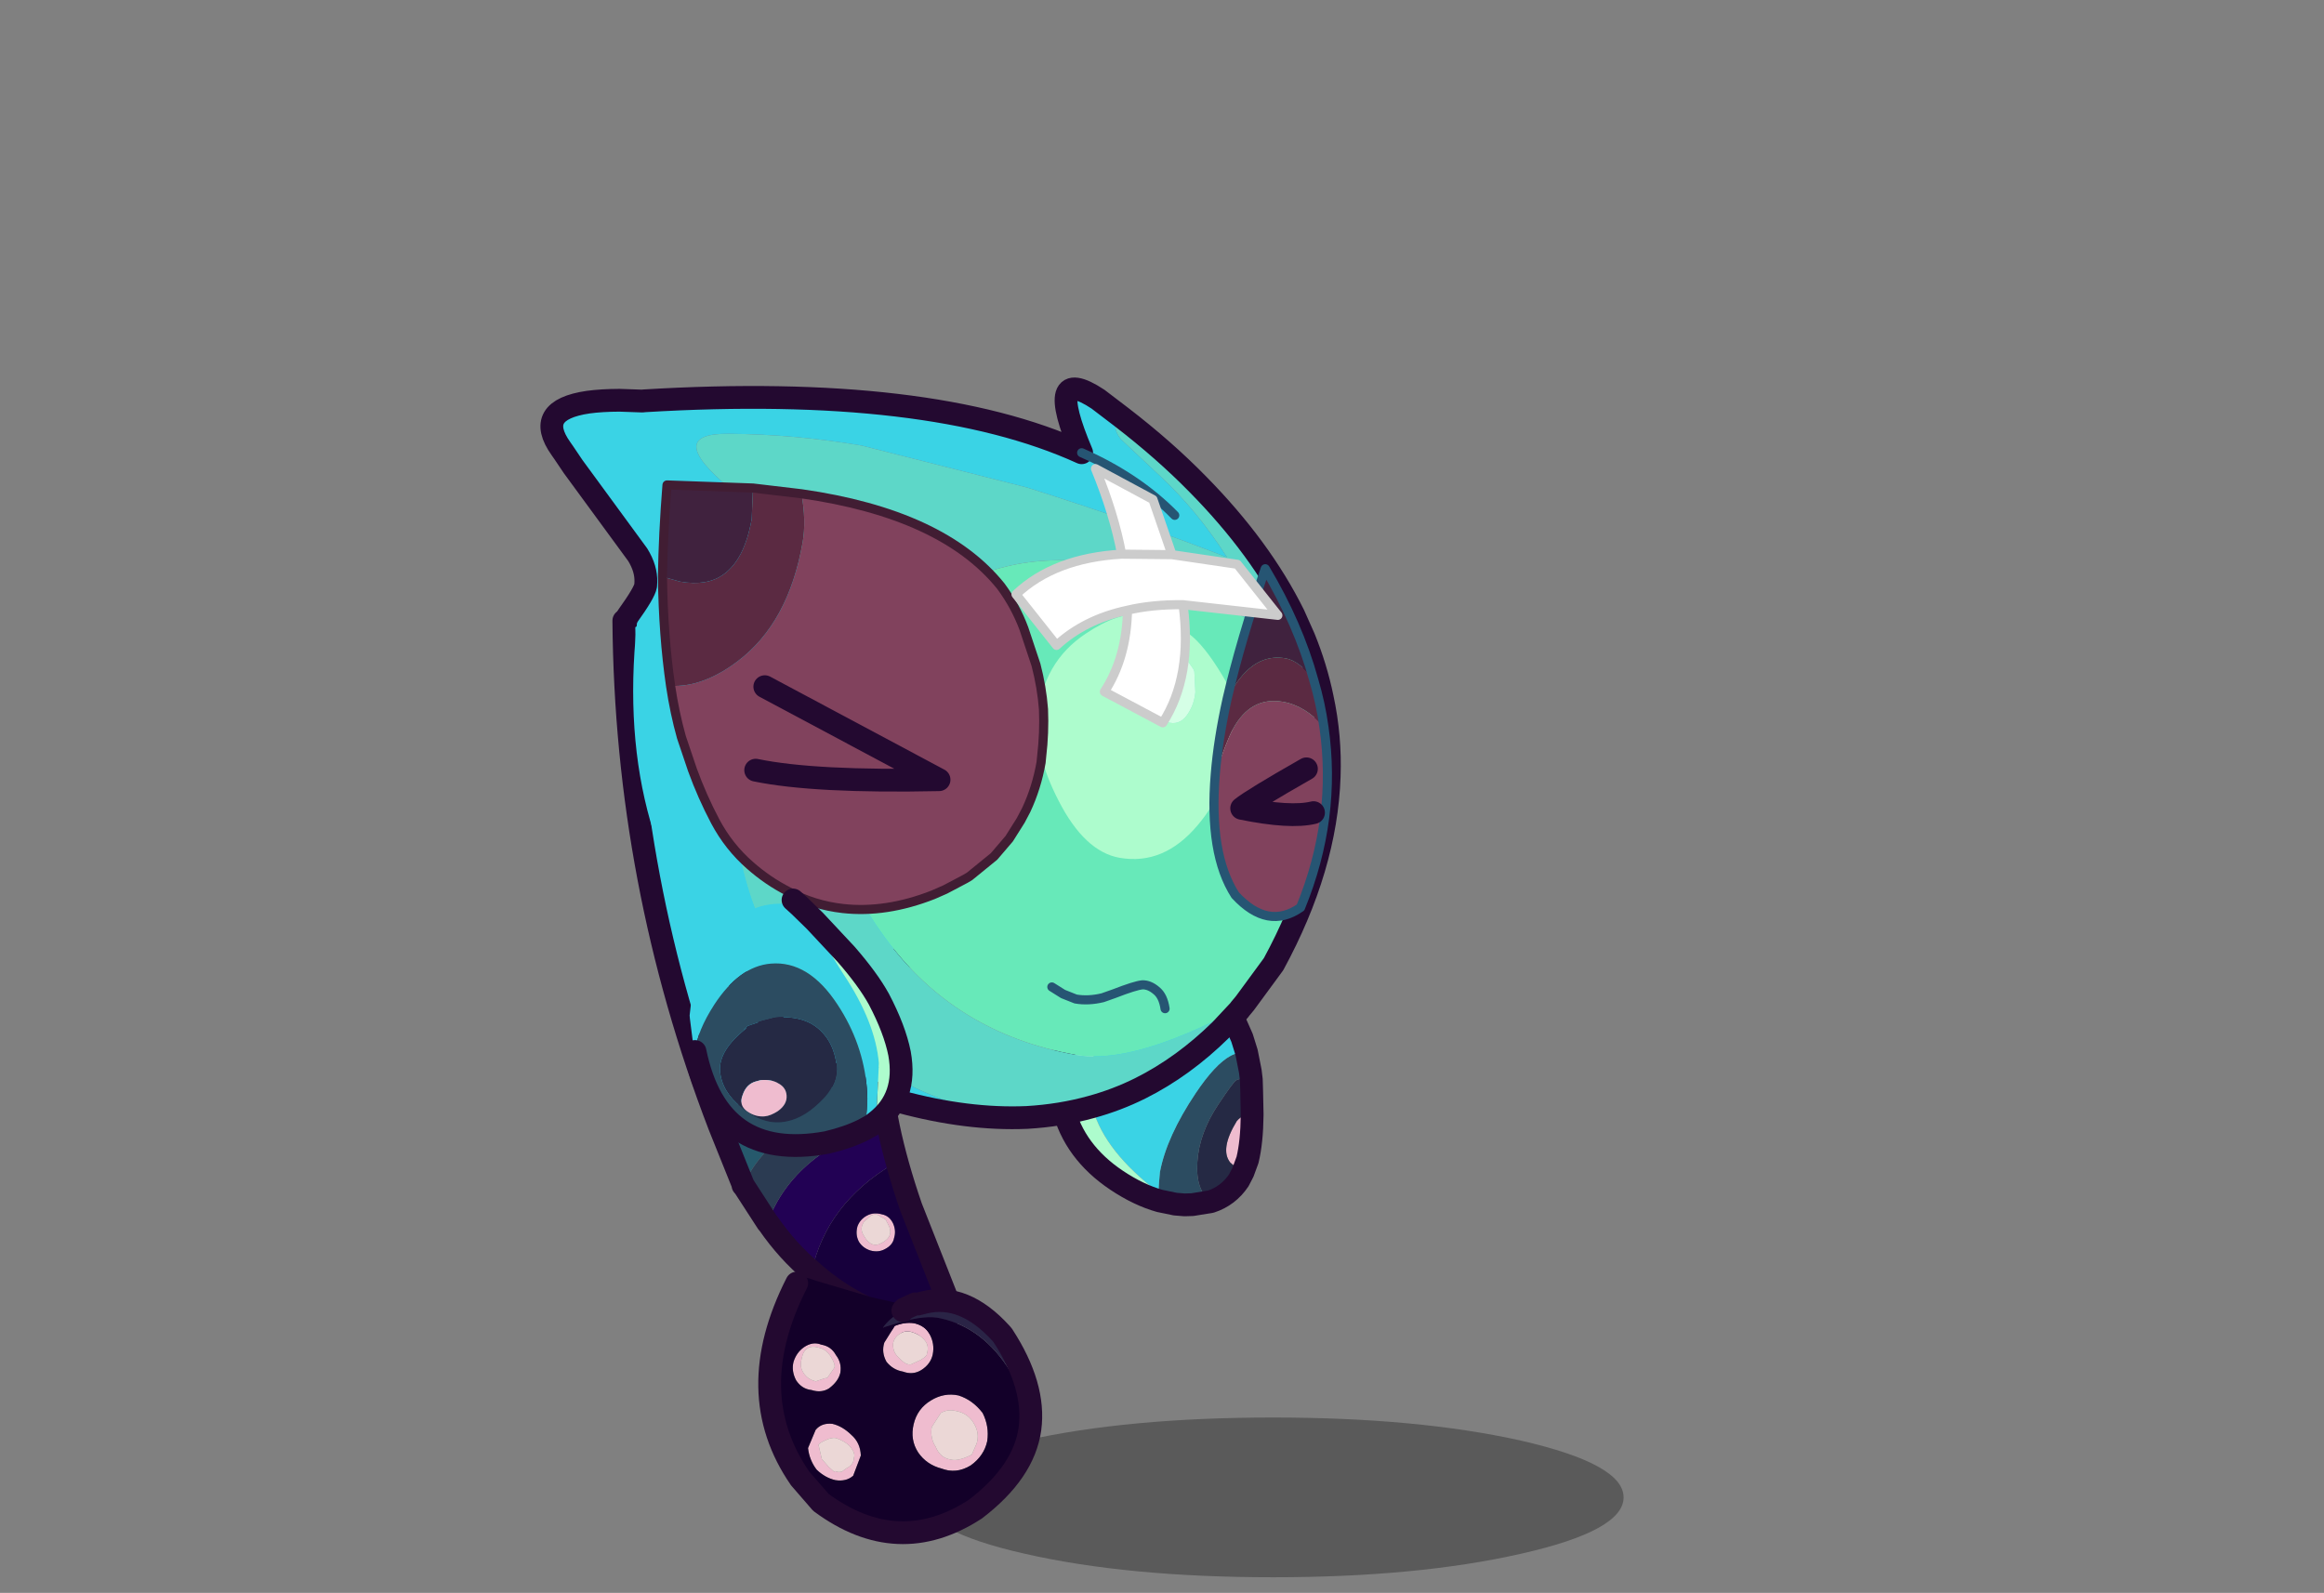 <?xml version="1.0" encoding="UTF-8" standalone="no"?>
<svg xmlns:ffdec="https://www.free-decompiler.com/flash" xmlns:xlink="http://www.w3.org/1999/xlink" ffdec:objectType="frame" height="174.85px" width="255.05px" xmlns="http://www.w3.org/2000/svg">
  <rect width="100%" height="100%" fill="#808080" stroke="none"/>
  <g transform="matrix(1.0, 0.0, 0.0, 1.0, 159.25, 30.25)">
    <use ffdec:characterId="1" height="19.7" transform="matrix(1.019, 0.0, 0.0, 0.89, -58.0, 125.35)" width="75.5" xlink:href="#shape0"/>
    <use ffdec:characterId="86" height="84.1" transform="matrix(0.47, -0.883, 0.883, 0.47, -127.964, 105.066)" width="105.6" xlink:href="#shape1"/>
    <use ffdec:characterId="3" height="25.15" transform="matrix(0.831, 0.556, -0.556, 0.831, -35.344, 71.466)" width="26.75" xlink:href="#shape2"/>
    <use ffdec:characterId="37" height="83.15" transform="matrix(0.985, 0.173, -0.173, 0.985, -97.314, 1.302)" width="93.55" xlink:href="#shape3"/>
    <use ffdec:characterId="38" height="3.85" transform="matrix(0.985, 0.173, -0.173, 0.985, -43.874, 75.538)" width="13.65" xlink:href="#shape4"/>
    <use ffdec:characterId="39" height="26.6" transform="matrix(0.985, 0.173, -0.173, 0.985, -43.159, 35.709)" width="21.6" xlink:href="#shape5"/>
    <use ffdec:characterId="85" height="53.4" transform="matrix(0.985, 0.173, -0.173, 0.985, -84.742, 12.653)" width="78.45" xlink:href="#shape6"/>
    <use ffdec:characterId="8" height="24.9" transform="matrix(-0.086, -0.996, 0.996, -0.086, -83.139, 97.781)" width="29.45" xlink:href="#shape7"/>
  </g>
  <defs>
    <g id="shape0" transform="matrix(1.0, 0.0, 0.0, 1.0, 0.0, 0.0)">
      <path d="M75.5 9.85 Q75.5 13.95 64.45 16.8 53.3 19.7 37.75 19.7 22.1 19.7 11.0 16.8 0.0 13.95 0.0 9.85 0.0 5.75 11.0 2.85 22.1 0.0 37.75 0.0 53.3 0.0 64.45 2.85 75.5 5.75 75.5 9.85" fill="#000000" fill-opacity="0.298" fill-rule="evenodd" stroke="none"/>
    </g>
    <g id="shape1" transform="matrix(1.0, 0.0, 0.0, 1.0, 7.3, 10.8)">
      <path d="M25.45 25.75 Q44.2 4.15 69.45 -9.55 87.6 1.7 93.05 9.25 98.8 17.15 96.25 17.3 L93.85 19.9 Q81.75 32.3 67.15 33.05 L65.3 33.45 53.85 34.2 Q43.05 34.4 40.3 37.8 34.25 27.0 25.45 25.75 M67.15 33.05 Q84.85 28.7 93.85 19.9 84.85 28.7 67.15 33.05" fill="#3ad3e5" fill-rule="evenodd" stroke="none"/>
      <path d="M16.1 42.2 Q16.8 38.85 18.5 35.55 L18.55 35.4 Q26.85 34.3 34.35 41.85 32.35 42.55 30.7 44.55 23.45 40.15 16.1 42.2" fill="#220154" fill-rule="evenodd" stroke="none"/>
      <path d="M20.9 31.1 L24.25 25.6 25.45 25.75 Q34.25 27.0 40.3 37.8 38.0 37.15 36.85 40.0 29.45 30.75 20.95 31.1 L20.9 31.1 M20.95 31.1 L25.45 25.75 20.95 31.1" fill="#26596c" fill-rule="evenodd" stroke="none"/>
      <path d="M18.55 35.4 L20.8 31.35 20.9 31.1 20.95 31.1 Q29.45 30.75 36.85 40.0 35.15 39.6 34.35 41.85 26.85 34.3 18.55 35.4 M20.95 31.1 L20.8 31.35 20.95 31.1" fill="#2b3b52" fill-rule="evenodd" stroke="none"/>
      <path d="M24.4 44.7 Q25.05 45.15 25.25 46.05 25.5 46.85 24.95 47.6 24.4 48.3 23.6 48.45 22.85 48.7 22.05 48.15 21.35 47.7 21.15 46.8 21.0 45.95 21.4 45.25 21.9 44.5 22.85 44.3 23.7 44.2 24.4 44.7 M24.95 46.05 Q25.1 45.45 24.55 45.05 L23.6 44.7 Q22.7 44.6 22.25 45.4 21.35 46.8 22.45 47.5 23.8 48.45 24.65 47.1 L24.95 46.65 24.95 46.05" fill="#efbccf" fill-rule="evenodd" stroke="none"/>
      <path d="M27.45 48.5 L19.35 58.0 Q16.3 56.35 15.8 52.95 14.8 47.5 16.1 42.2 23.45 40.15 30.7 44.55 L30.25 45.15 27.45 48.5 M24.4 44.7 Q23.7 44.2 22.85 44.3 21.9 44.5 21.4 45.25 21.0 45.95 21.15 46.8 21.35 47.7 22.05 48.15 22.85 48.7 23.6 48.45 24.4 48.3 24.95 47.6 25.5 46.85 25.25 46.05 25.05 45.15 24.4 44.7" fill="#17003c" fill-rule="evenodd" stroke="none"/>
      <path d="M24.95 46.05 L24.95 46.65 24.65 47.1 Q23.8 48.45 22.45 47.5 21.35 46.8 22.25 45.4 22.7 44.6 23.6 44.7 L24.55 45.05 Q25.1 45.45 24.95 46.05" fill="#ebd7d6" fill-rule="evenodd" stroke="none"/>
      <path d="M25.45 25.75 Q44.2 4.15 69.45 -9.55 87.6 1.7 93.05 9.25 98.8 17.15 96.25 17.3 L93.85 19.9 Q84.85 28.7 67.15 33.05 L65.3 33.45 Q59.1 34.7 50.35 34.75 45.6 34.8 40.3 37.8 34.25 41.2 27.45 48.5 L19.35 58.0 Q16.3 56.35 15.8 52.95 14.8 47.5 16.1 42.2 16.8 38.85 18.5 35.55 L18.55 35.4 20.8 31.35 20.9 31.1 M25.45 25.75 L20.95 31.1 20.8 31.35" fill="none" stroke="#230930" stroke-linecap="round" stroke-linejoin="round" stroke-width="2.5"/>
      <path d="M4.6 48.3 Q4.2 47.3 4.75 46.3 5.4 45.35 6.4 45.1 7.45 44.9 8.35 45.35 9.4 45.9 9.5 46.9 9.85 47.95 9.25 48.85 8.8 49.85 7.75 50.2 6.8 50.45 5.65 49.9 4.8 49.4 4.6 48.3 M7.2 45.7 Q6.35 45.9 6.0 46.4 5.4 47.2 5.65 48.2 L5.65 48.25 6.4 48.95 6.6 49.2 7.9 49.35 Q8.25 49.4 8.8 48.5 9.3 47.6 9.1 46.9 8.8 45.25 7.2 45.7 M13.3 53.8 Q12.45 54.2 12.25 55.05 11.85 56.15 12.2 56.6 L13.2 57.35 Q13.9 57.75 14.05 57.6 14.95 57.45 15.25 56.7 15.6 55.85 15.35 54.85 15.15 54.25 14.75 54.05 14.05 53.55 13.3 53.8 M12.95 52.9 L15.1 53.05 Q16.0 53.8 16.35 54.75 16.7 55.95 16.1 56.85 15.45 57.85 14.3 58.2 13.25 58.5 12.2 57.9 11.25 57.35 11.1 56.2 10.75 55.15 11.2 54.1 11.85 53.1 12.95 52.9 M1.2 53.1 Q1.0 52.6 0.4 52.2 -0.1 51.8 -0.35 51.8 L-1.55 52.85 -1.95 53.9 -2.15 54.7 -2.05 54.75 -1.95 55.15 -1.75 55.45 Q-1.6 55.5 -1.2 55.7 -0.45 56.25 0.2 55.9 0.7 55.85 1.05 55.1 1.4 54.3 1.2 53.1 M6.55 59.95 Q8.25 59.5 9.75 60.4 11.2 61.25 11.65 62.8 11.95 64.4 11.2 66.05 10.25 67.4 8.7 67.95 7.1 68.4 5.5 67.6 3.9 66.65 3.7 64.95 3.3 63.3 4.05 61.85 4.85 60.4 6.55 59.95 M0.95 50.75 Q1.95 50.95 2.4 52.05 2.7 53.15 2.3 54.5 2.0 55.75 0.8 56.45 L-1.55 56.75 Q-2.5 56.4 -2.9 55.25 -3.2 54.15 -2.85 52.9 -2.3 51.7 -1.2 50.95 L0.95 50.75 M5.5 63.25 Q4.65 64.25 5.05 65.4 5.25 66.2 6.6 67.15 L7.9 67.05 Q9.05 66.85 9.7 65.8 10.45 64.65 10.0 63.3 9.8 62.5 9.05 62.0 L7.2 61.85 Q6.05 62.25 5.5 63.25" fill="#efbccf" fill-rule="evenodd" stroke="none"/>
      <path d="M4.6 48.3 Q4.8 49.4 5.65 49.9 6.8 50.45 7.75 50.2 8.8 49.85 9.25 48.85 9.85 47.95 9.5 46.9 9.4 45.9 8.35 45.35 7.45 44.9 6.4 45.1 5.4 45.35 4.75 46.3 4.2 47.3 4.6 48.3 M14.2 41.35 Q15.2 41.0 15.4 43.0 L16.7 49.4 17.7 53.05 17.0 53.05 Q15.6 52.15 14.35 52.0 L15.7 53.35 Q17.8 55.5 18.2 57.1 19.5 61.7 16.65 66.6 14.75 69.95 12.1 71.45 7.6 73.1 1.5 70.3 -7.35 65.4 -5.8 55.0 L-4.55 51.75 Q0.7 41.6 14.2 41.35 M12.95 52.9 Q11.85 53.1 11.2 54.1 10.75 55.15 11.1 56.2 11.25 57.35 12.2 57.9 13.25 58.5 14.3 58.2 15.45 57.85 16.1 56.85 16.7 55.95 16.35 54.75 16.0 53.8 15.1 53.05 L12.95 52.9 M0.95 50.75 L-1.2 50.95 Q-2.3 51.7 -2.85 52.9 -3.2 54.15 -2.9 55.25 -2.5 56.4 -1.55 56.75 L0.8 56.45 Q2.0 55.75 2.3 54.5 2.7 53.15 2.4 52.05 1.95 50.95 0.95 50.75 M6.55 59.95 Q4.85 60.4 4.05 61.85 3.3 63.3 3.7 64.95 3.9 66.65 5.5 67.6 7.1 68.4 8.7 67.95 10.25 67.4 11.2 66.05 11.95 64.4 11.65 62.8 11.2 61.25 9.75 60.4 8.25 59.5 6.55 59.95" fill="#130029" fill-rule="evenodd" stroke="none"/>
      <path d="M7.2 45.7 Q8.8 45.25 9.1 46.9 9.3 47.6 8.8 48.5 8.25 49.4 7.9 49.35 L6.6 49.2 6.4 48.95 5.65 48.25 5.65 48.2 Q5.4 47.2 6.0 46.4 6.35 45.9 7.2 45.7 M13.3 53.8 Q14.05 53.55 14.75 54.05 15.15 54.25 15.35 54.85 15.6 55.85 15.25 56.7 14.95 57.45 14.05 57.6 13.9 57.75 13.2 57.35 L12.2 56.6 Q11.85 56.15 12.25 55.05 12.45 54.2 13.3 53.8 M1.2 53.1 Q1.4 54.3 1.05 55.1 0.7 55.85 0.2 55.9 -0.45 56.25 -1.2 55.7 -1.6 55.5 -1.75 55.45 L-1.95 55.15 -2.05 54.75 -2.15 54.7 -1.95 53.9 -1.55 52.85 -0.35 51.8 Q-0.1 51.8 0.4 52.2 1.0 52.6 1.2 53.1 M5.5 63.25 Q6.05 62.25 7.2 61.85 L9.05 62.0 Q9.8 62.5 10.0 63.3 10.45 64.65 9.7 65.8 9.05 66.85 7.9 67.05 L6.6 67.15 Q5.25 66.2 5.05 65.4 4.65 64.25 5.5 63.25" fill="#ebd7d6" fill-rule="evenodd" stroke="none"/>
      <path d="M17.0 53.05 L17.25 53.1 18.3 53.9 17.75 54.3 18.4 54.15 18.9 54.7 Q21.9 58.05 19.85 63.75 L19.75 64.0 Q16.55 69.8 12.1 71.45 14.75 69.95 16.65 66.6 19.5 61.7 18.2 57.1 17.8 55.5 15.7 53.35 L14.35 52.0 Q15.6 52.15 17.0 53.05" fill="#2a2446" fill-rule="evenodd" stroke="none"/>
      <path d="M17.0 53.05 L17.25 53.1 18.3 53.9 18.4 54.15 18.9 54.7 Q21.9 58.05 19.85 63.75 L19.75 64.0 Q16.55 69.8 12.1 71.45 7.6 73.1 1.5 70.3 -7.35 65.4 -5.8 55.0 L-4.55 51.75 Q0.7 41.6 14.2 41.35" fill="none" stroke="#230930" stroke-linecap="round" stroke-linejoin="round" stroke-width="2.5"/>
    </g>
    <g id="shape2" transform="matrix(1.0, 0.0, 0.0, 1.0, 1.25, 1.25)">
      <path d="M24.15 14.3 L22.4 14.1 Q20.6 13.55 20.45 9.9 20.6 8.85 21.4 8.3 L21.5 8.45 Q23.1 10.9 23.8 12.8 L24.15 14.25 24.15 14.3" fill="#efbccf" fill-rule="evenodd" stroke="none"/>
      <path d="M21.4 8.3 Q20.6 8.85 20.45 9.9 20.6 13.55 22.4 14.1 L24.15 14.3 24.25 15.2 Q24.25 17.25 23.0 18.85 20.9 18.75 19.35 16.05 17.75 13.3 17.75 9.5 17.75 6.55 17.9 6.25 18.1 5.75 19.25 5.25 L20.0 6.3 21.4 8.3" fill="#252944" fill-rule="evenodd" stroke="none"/>
      <path d="M19.25 5.25 Q18.1 5.75 17.9 6.25 17.75 6.55 17.75 9.5 17.75 13.3 19.35 16.05 20.9 18.75 23.0 18.85 L21.5 20.25 20.8 20.75 19.9 21.25 18.3 21.9 17.65 21.2 17.1 20.25 16.55 19.25 Q15.0 15.6 15.0 9.9 15.0 6.05 15.9 4.35 16.35 3.5 17.15 3.05 L18.65 4.55 19.25 5.25" fill="#2c4c61" fill-rule="evenodd" stroke="none"/>
      <path d="M5.6 1.35 Q6.35 0.85 7.2 0.55 L12.5 0.25 Q13.5 0.55 14.35 1.05 L15.85 2.0 17.15 3.05 Q16.35 3.5 15.9 4.35 15.0 6.05 15.0 9.9 15.0 15.6 16.55 19.25 L17.1 20.25 17.65 21.2 Q10.35 20.75 6.65 17.65 2.7 14.3 2.7 7.55 2.7 6.4 4.45 3.2 L5.6 1.35" fill="#3ad3e5" fill-rule="evenodd" stroke="none"/>
      <path d="M18.3 21.9 Q16.0 22.65 13.1 22.65 7.5 22.65 3.8 19.3 0.0 15.9 0.0 10.65 0.0 7.6 2.15 4.55 L2.5 4.1 Q3.85 2.4 5.6 1.35 L4.45 3.2 Q2.7 6.4 2.7 7.55 2.7 14.3 6.65 17.65 10.35 20.75 17.65 21.2 L18.3 21.9" fill="#adfccd" fill-rule="evenodd" stroke="none"/>
      <path d="M21.4 8.3 L20.0 6.3 19.25 5.25 18.65 4.55 17.15 3.05 15.85 2.0 14.35 1.05 Q13.5 0.55 12.5 0.25 L7.2 0.55 Q6.35 0.85 5.6 1.35 3.85 2.4 2.5 4.1 L2.15 4.55 Q0.0 7.6 0.0 10.65 0.0 15.9 3.8 19.3 7.5 22.65 13.1 22.65 16.0 22.65 18.3 21.9 L19.9 21.25 20.8 20.75 21.5 20.25 23.0 18.85 Q24.25 17.25 24.25 15.2 L24.15 14.3 24.15 14.25 23.8 12.8 Q23.1 10.9 21.5 8.45 L21.4 8.3 Z" fill="none" stroke="#230930" stroke-linecap="round" stroke-linejoin="round" stroke-width="2.5"/>
    </g>
    <g id="shape3" transform="matrix(1.0, 0.0, 0.0, 1.0, 1.25, 1.25)">
      <path d="M88.45 28.7 Q90.1 32.75 90.7 37.1 92.1 47.0 88.25 58.45 L85.9 63.2 Q83.4 65.55 80.15 67.6 73.3 72.0 68.65 72.0 55.05 72.0 45.65 62.85 36.9 54.5 36.9 44.2 36.9 33.35 44.05 25.95 51.4 18.4 62.7 18.4 78.85 18.4 88.45 28.7" fill="#67e9b9" fill-rule="evenodd" stroke="none"/>
      <path d="M61.45 2.2 Q66.7 4.95 70.95 8.0 78.95 13.7 83.8 20.3 L85.35 22.6 Q87.2 25.55 88.45 28.7 78.85 18.4 62.7 18.4 51.4 18.4 44.05 25.95 36.9 33.35 36.9 44.2 36.9 54.5 45.65 62.85 55.05 72.0 68.65 72.0 73.3 72.0 80.15 67.6 83.4 65.55 85.9 63.2 L85.5 63.9 85.4 64.1 83.8 66.55 Q80.45 71.25 76.2 74.4 73.9 76.1 71.25 77.35 68.1 78.85 64.5 79.7 L61.7 79.9 Q48.95 79.9 39.65 72.2 L35.7 68.4 Q31.35 63.65 28.9 57.8 26.6 52.2 26.6 47.2 26.6 41.85 29.85 37.1 L30.55 36.15 33.3 32.95 Q34.5 31.45 34.5 30.7 34.5 29.6 33.6 28.35 L31.55 25.8 Q28.55 21.95 20.4 17.3 12.25 12.6 19.3 11.45 26.4 10.25 33.9 10.2 L52.6 11.6 Q65.65 13.35 75.5 15.35 71.4 10.85 66.6 7.75 L61.8 4.6 Q60.9 3.85 60.9 2.95 L61.3 2.35 61.45 2.2" fill="#5dd7c8" fill-rule="evenodd" stroke="none"/>
      <path d="M64.5 79.7 Q58.15 81.1 50.45 80.4 L49.7 80.3 49.05 80.25 44.15 79.15 Q40.2 78.15 37.2 75.9 L32.85 72.2 32.55 71.8 29.5 69.2 Q14.1 56.6 12.9 32.4 L11.85 33.05 Q13.2 30.25 13.2 29.45 L13.15 29.05 Q12.95 27.6 11.75 26.25 L3.1 17.95 1.8 16.6 1.45 16.25 Q-2.25 12.6 3.5 10.7 4.9 10.25 6.85 9.9 L9.35 9.55 9.5 9.5 Q40.1 2.2 57.8 6.8 52.0 -2.15 58.55 0.7 L61.45 2.2 61.3 2.35 60.9 2.95 Q60.9 3.85 61.8 4.6 L66.6 7.75 Q71.4 10.85 75.5 15.35 65.65 13.35 52.6 11.6 L33.9 10.2 Q26.4 10.25 19.3 11.45 12.25 12.6 20.4 17.3 28.55 21.95 31.55 25.8 L33.6 28.35 Q34.5 29.6 34.5 30.7 34.5 31.45 33.3 32.95 L30.55 36.15 29.85 37.1 Q26.6 41.85 26.6 47.2 26.6 52.2 28.9 57.8 31.35 63.65 35.7 68.4 L39.65 72.2 Q48.95 79.9 61.7 79.9 L64.5 79.7 M69.05 11.8 Q64.3 8.4 57.8 6.8 64.3 8.4 69.05 11.8" fill="#3ad3e5" fill-rule="evenodd" stroke="none"/>
      <path d="M61.45 2.2 Q66.7 4.95 70.95 8.0 78.95 13.7 83.8 20.3 L85.35 22.6 Q87.2 25.55 88.45 28.7 90.1 32.75 90.7 37.1 92.1 47.0 88.25 58.45 L85.9 63.2 85.5 63.9 85.4 64.1 83.8 66.55 Q80.45 71.25 76.2 74.4 73.9 76.1 71.25 77.35 68.1 78.85 64.5 79.7 58.15 81.1 50.45 80.4 L49.7 80.3 49.05 80.25 44.15 79.15 Q40.2 78.15 37.2 75.9 L32.85 72.2 32.55 71.8 29.5 69.2 M11.85 33.05 Q13.2 30.25 13.2 29.45 L13.15 29.05 Q12.95 27.6 11.75 26.25 L3.1 17.95 1.8 16.6 1.45 16.25 Q-2.25 12.6 3.5 10.7 4.9 10.25 6.85 9.9 L9.35 9.55 9.5 9.5 Q40.1 2.2 57.8 6.8 52.0 -2.15 58.55 0.7 L61.45 2.2" fill="none" stroke="#230930" stroke-linecap="round" stroke-linejoin="round" stroke-width="2.5"/>
      <path d="M57.8 6.8 Q64.3 8.4 69.05 11.8" fill="none" stroke="#265573" stroke-linecap="round" stroke-linejoin="round" stroke-width="1.0"/>
    </g>
    <g id="shape4" transform="matrix(1.0, 0.0, 0.0, 1.0, -64.25, -62.6)">
      <path d="M77.4 65.3 Q76.95 63.95 76.1 63.5 75.25 63.0 74.5 63.15 73.75 63.35 71.6 64.65 L70.45 65.3 Q68.95 65.95 67.55 65.95 L66.1 65.65 64.75 65.1" fill="none" stroke="#265573" stroke-linecap="round" stroke-linejoin="round" stroke-width="1.0"/>
    </g>
    <g id="shape5" transform="matrix(1.0, 0.0, 0.0, 1.0, -58.05, -23.25)">
      <path d="M73.35 24.6 Q75.25 25.75 77.9 28.95 79.3 31.7 79.55 35.05 80.05 40.35 77.45 44.8 74.55 49.85 69.6 49.85 65.7 49.85 61.9 44.8 58.45 40.25 58.1 36.25 57.55 30.2 61.7 26.25 64.85 23.25 67.2 23.25 71.1 23.25 73.35 24.6 M74.0 28.05 L72.55 26.6 Q71.85 26.25 71.0 26.25 69.35 26.25 68.85 27.25 68.4 28.05 68.6 30.0 69.0 34.3 72.5 34.3 73.8 34.3 74.35 32.75 74.75 31.7 74.65 30.5 L74.15 28.3 74.0 28.05" fill="#adfccd" fill-rule="evenodd" stroke="none"/>
      <path d="M74.0 28.05 L74.15 28.3 74.65 30.5 Q74.75 31.7 74.35 32.75 73.8 34.3 72.5 34.3 69.0 34.3 68.6 30.0 68.4 28.05 68.85 27.25 69.35 26.25 71.0 26.25 71.85 26.25 72.55 26.6 L74.0 28.05" fill="#d5ffe6" fill-rule="evenodd" stroke="none"/>
    </g>
    <g id="shape6" transform="matrix(1.0, 0.0, 0.0, 1.0, -13.1, -7.75)">
      <path d="M89.2 31.85 Q86.8 29.9 84.3 29.9 80.7 29.9 79.4 33.8 78.95 35.15 78.35 39.0 78.0 35.25 78.2 30.65 78.75 28.85 79.45 27.75 81.05 25.15 83.75 25.15 85.3 25.15 87.2 26.95 88.4 29.35 89.2 31.85" fill="#5b2a42" fill-rule="evenodd" stroke="none"/>
      <path d="M87.2 26.95 Q85.3 25.15 83.75 25.15 81.05 25.15 79.45 27.75 78.75 28.85 78.2 30.65 78.55 24.1 79.85 15.85 84.5 21.25 87.2 26.95" fill="#40223e" fill-rule="evenodd" stroke="none"/>
      <path d="M78.35 39.0 Q78.95 35.15 79.4 33.8 80.7 29.9 84.3 29.9 86.8 29.9 89.2 31.85 92.35 41.45 90.1 51.8 87.0 54.9 82.8 51.7 79.15 47.75 78.35 39.0" fill="#81425d" fill-rule="evenodd" stroke="none"/>
      <path d="M89.2 31.85 Q88.4 29.35 87.2 26.95 84.5 21.25 79.85 15.85 78.55 24.1 78.2 30.65 78.0 35.25 78.35 39.0 79.15 47.75 82.8 51.7 87.0 54.9 90.1 51.8 92.35 41.45 89.2 31.85 Z" fill="none" stroke="#265573" stroke-linecap="round" stroke-linejoin="round" stroke-width="1.0"/>
      <path d="M88.1 36.7 Q82.85 41.05 81.85 42.2 87.3 42.35 89.7 41.3" fill="none" stroke="#230930" stroke-linecap="round" stroke-linejoin="round" stroke-width="2.5"/>
      <path d="M28.3 16.55 Q43.95 16.05 51.6 22.75 53.55 24.6 54.9 26.9 L56.9 30.6 Q57.95 32.9 58.55 35.25 59.1 37.75 59.25 40.4 L59.3 41.05 Q59.3 43.85 58.6 46.45 L58.2 47.7 57.3 49.9 56.0 52.1 53.75 54.7 53.35 55.05 51.35 56.6 50.15 57.4 Q45.4 60.3 40.65 60.6 37.45 60.8 34.45 59.8 32.0 59.05 29.8 57.7 27.15 56.1 25.2 53.6 23.3 51.15 21.75 48.45 L19.95 45.15 Q18.75 42.65 17.8 39.8 21.35 39.35 24.6 35.85 29.35 30.75 29.35 21.8 29.35 19.4 28.3 16.55" fill="#81425d" fill-rule="evenodd" stroke="none"/>
      <path d="M17.8 39.8 Q16.05 34.5 14.85 28.15 L16.85 28.35 Q19.85 28.35 21.4 26.75 23.4 24.75 23.4 20.2 L22.95 16.85 28.3 16.55 Q29.35 19.4 29.35 21.8 29.35 30.75 24.6 35.85 21.35 39.35 17.8 39.8" fill="#5b2a42" fill-rule="evenodd" stroke="none"/>
      <path d="M14.85 28.15 Q14.1 23.45 13.6 18.15 L22.95 16.85 23.4 20.2 Q23.4 24.75 21.4 26.75 19.85 28.35 16.85 28.35 L14.85 28.15" fill="#40223e" fill-rule="evenodd" stroke="none"/>
      <path d="M28.3 16.55 Q43.95 16.05 51.6 22.75 53.55 24.6 54.9 26.9 L56.9 30.6 Q57.95 32.9 58.55 35.25 59.1 37.75 59.25 40.4 L59.3 41.05 Q59.3 43.85 58.6 46.45 L58.2 47.7 57.3 49.9 56.0 52.1 53.75 54.7 53.35 55.05 51.35 56.6 50.15 57.4 Q45.4 60.3 40.65 60.6 37.45 60.8 34.45 59.8 32.0 59.05 29.8 57.7 27.15 56.1 25.2 53.6 23.3 51.15 21.75 48.45 L19.95 45.15 Q18.75 42.65 17.8 39.8 16.05 34.5 14.85 28.15 14.1 23.45 13.6 18.15 L22.95 16.85 28.3 16.55 Z" fill="none" stroke="#411d33" stroke-linecap="round" stroke-linejoin="round" stroke-width="1.0"/>
      <path d="M28.6 47.3 Q35.2 47.5 48.6 44.85 L28.0 38.1" fill="none" stroke="#230930" stroke-linecap="round" stroke-linejoin="round" stroke-width="2.5"/>
      <path d="M69.5 16.1 L64.05 17.0 69.5 16.1 76.75 15.9 82.1 20.65 71.65 21.3 Q74.05 28.85 71.7 34.45 L64.8 32.2 Q66.55 28.1 65.75 22.95 61.3 24.75 58.75 28.1 L53.4 23.35 Q56.85 18.7 64.05 17.0 62.5 12.85 59.6 8.25 L66.4 10.5 69.5 16.1 M71.65 21.3 Q68.3 21.85 65.75 22.95 68.3 21.85 71.65 21.3" fill="#ffffff" fill-rule="evenodd" stroke="none"/>
      <path d="M64.05 17.0 L69.5 16.1 66.4 10.5 59.6 8.25 Q62.5 12.85 64.05 17.0 56.85 18.7 53.4 23.35 L58.75 28.1 Q61.3 24.75 65.75 22.95 68.3 21.85 71.65 21.3 L82.1 20.65 76.75 15.9 69.5 16.1 M71.65 21.3 Q74.05 28.85 71.7 34.45 L64.8 32.2 Q66.55 28.1 65.75 22.95" fill="none" stroke="#cccccc" stroke-linecap="round" stroke-linejoin="round" stroke-width="1.0"/>
    </g>
    <g id="shape7" transform="matrix(1.0, 0.0, 0.0, 1.0, 1.25, 1.0)">
      <path d="M11.3 0.25 L12.45 0.1 14.95 0.0 15.3 0.0 18.5 0.65 Q21.7 1.25 24.65 4.9 27.65 8.55 26.25 13.05 L24.45 14.6 Q22.05 15.25 18.3 17.25 12.8 20.25 8.3 20.25 L1.9 19.4 1.55 18.85 1.15 17.95 Q3.35 18.7 5.7 18.7 10.6 18.7 15.05 16.3 20.2 13.55 20.2 9.35 20.2 5.9 16.25 2.8 13.55 0.7 11.3 0.25" fill="#3ad3e5" fill-rule="evenodd" stroke="none"/>
      <path d="M1.9 19.4 L8.3 20.25 Q12.8 20.25 18.3 17.25 22.05 15.25 24.45 14.6 L20.5 17.7 Q17.55 19.85 15.3 20.85 11.85 22.3 9.15 22.6 4.25 23.05 1.9 19.4" fill="#adfccd" fill-rule="evenodd" stroke="none"/>
      <path d="M11.3 0.25 Q13.55 0.7 16.25 2.8 20.2 5.9 20.2 9.35 20.2 13.55 15.05 16.3 10.6 18.7 5.7 18.7 3.35 18.7 1.15 17.95 0.45 16.2 0.1 13.8 -1.05 1.7 11.3 0.25 M13.45 6.05 L13.25 5.75 13.4 6.15 Q11.2 2.8 8.9 2.8 6.65 2.8 4.75 4.8 2.75 6.8 2.75 9.0 2.75 11.2 4.55 13.4 6.3 15.65 8.55 15.6 10.8 15.5 12.25 14.3 14.25 12.7 14.25 9.35 L14.0 7.85 13.6 6.25 13.45 6.05" fill="#2c4c61" fill-rule="evenodd" stroke="none"/>
      <path d="M13.45 6.05 L13.6 6.25 14.0 7.85 14.25 9.35 Q14.25 12.7 12.25 14.3 10.8 15.5 8.55 15.6 6.3 15.65 4.55 13.4 2.75 11.2 2.75 9.0 2.75 6.8 4.75 4.8 6.65 2.8 8.9 2.8 11.2 2.8 13.4 6.15 L13.25 5.75 13.45 6.05 M3.55 7.25 Q3.55 7.9 4.0 8.75 4.65 9.85 5.65 9.85 6.5 9.85 7.0 9.1 7.55 8.4 7.55 7.15 L7.45 6.6 Q7.25 5.55 6.1 5.05 5.0 4.5 4.25 5.4 3.55 6.25 3.55 7.25" fill="#252944" fill-rule="evenodd" stroke="none"/>
      <path d="M3.55 7.25 Q3.55 6.25 4.25 5.4 5.0 4.5 6.1 5.05 7.25 5.55 7.45 6.6 L7.55 7.15 Q7.55 8.4 7.0 9.1 6.5 9.85 5.65 9.85 4.65 9.85 4.0 8.75 3.55 7.9 3.55 7.25" fill="#efbccf" fill-rule="evenodd" stroke="none"/>
      <path d="M1.15 17.95 L1.55 18.85 1.9 19.4 Q4.25 23.05 9.15 22.6 11.85 22.3 15.3 20.85 17.55 19.85 20.5 17.7 L24.45 14.6 26.25 13.05 26.95 12.4 M11.3 0.25 Q-1.05 1.7 0.1 13.8 0.45 16.2 1.15 17.95" fill="none" stroke="#230930" stroke-linecap="round" stroke-linejoin="round" stroke-width="2.5"/>
    </g>
  </defs>
</svg>
